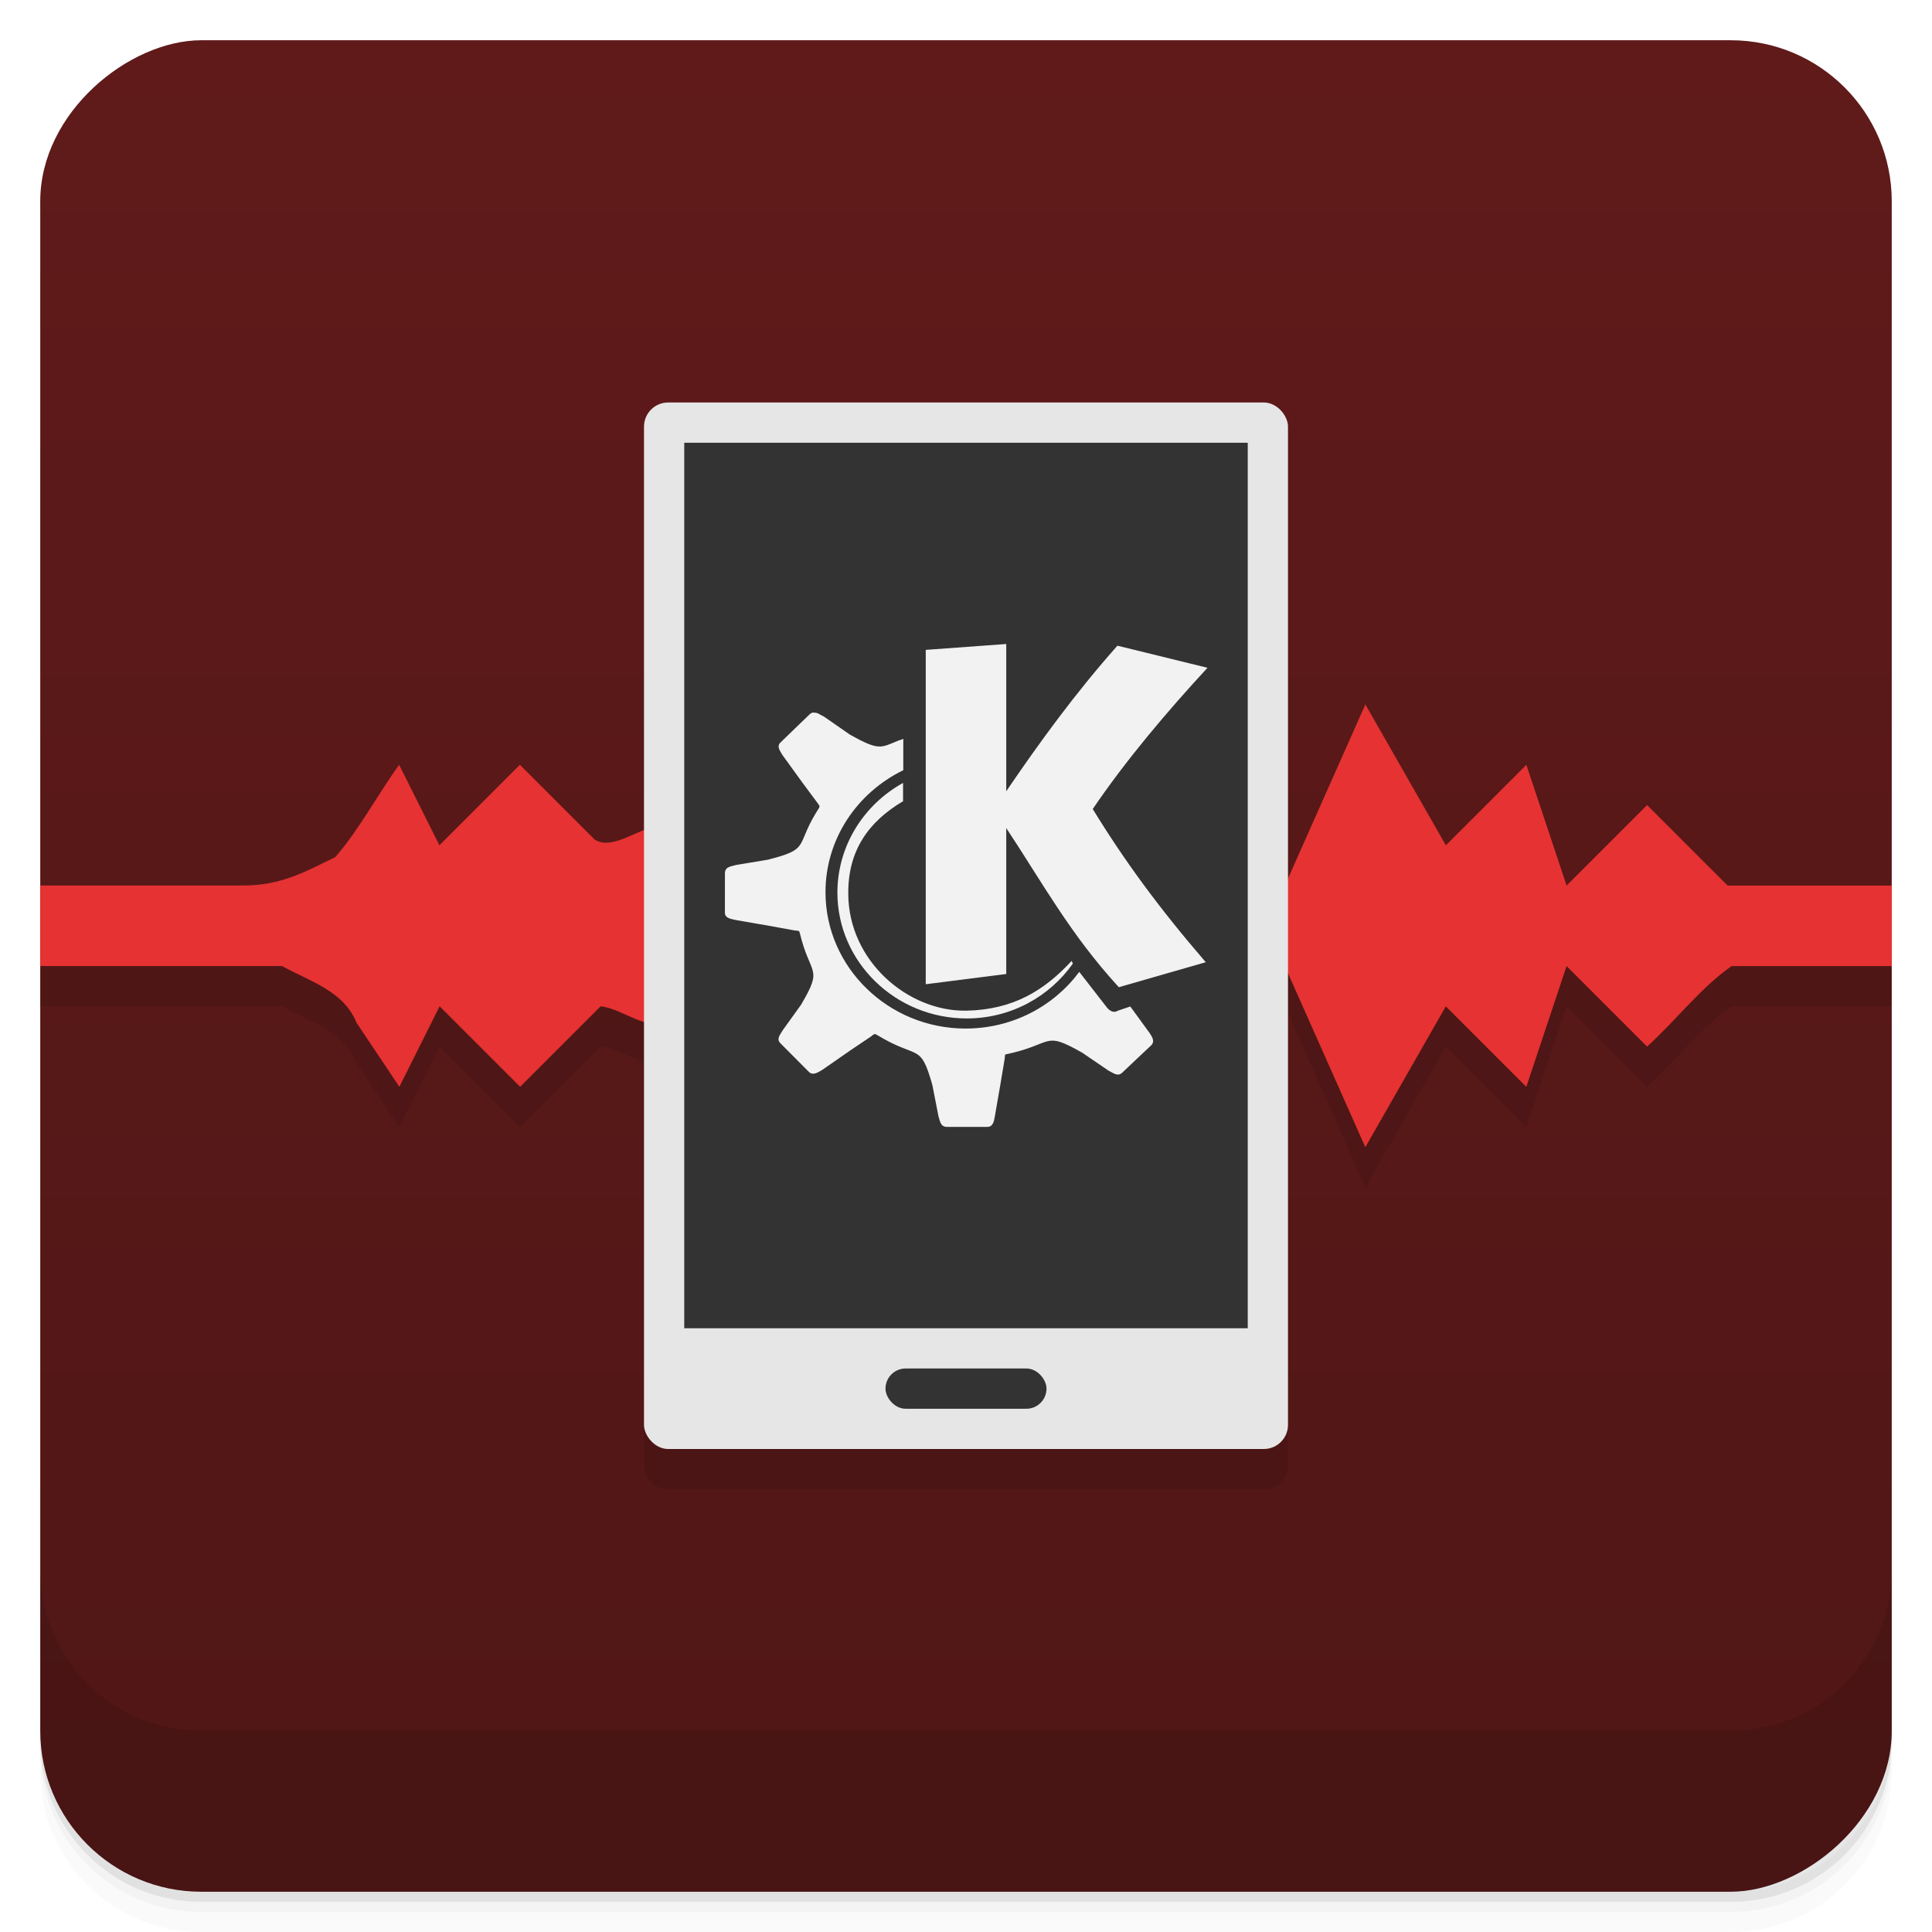 <svg width="48" height="48" version="1.1" viewBox="0 0 48 48" xmlns="http://www.w3.org/2000/svg">
 <defs>
  <linearGradient id="linearGradient4501" x1="-47" x2="-1" y1="2.8779e-15" y2="6.1232e-17" gradientUnits="userSpaceOnUse">
   <stop style="stop-color:#501616" offset="0"/>
   <stop style="stop-color:#601a1a" offset="1"/>
  </linearGradient>
 </defs>
 <g transform="translate(0 3.949e-5)">
  <path d="m1 43v0.25c0 2.216 1.784 4 4 4h38c2.216 0 4-1.784 4-4v-0.25c0 2.216-1.784 4-4 4h-38c-2.216 0-4-1.784-4-4zm0 0.5v0.5c0 2.216 1.784 4 4 4h38c2.216 0 4-1.784 4-4v-0.5c0 2.216-1.784 4-4 4h-38c-2.216 0-4-1.784-4-4z" style="opacity:.02"/>
  <path d="m1 43.25v0.25c0 2.216 1.784 4 4 4h38c2.216 0 4-1.784 4-4v-0.25c0 2.216-1.784 4-4 4h-38c-2.216 0-4-1.784-4-4z" style="opacity:.05"/>
  <path d="m1 43v0.25c0 2.216 1.784 4 4 4h38c2.216 0 4-1.784 4-4v-0.25c0 2.216-1.784 4-4 4h-38c-2.216 0-4-1.784-4-4z" style="opacity:.1"/>
 </g>
 <rect transform="rotate(-90)" x="-47" y="1" width="46" height="46" rx="4" style="fill:url(#linearGradient4501)"/>
 <path d="m16.6 11c-0.332 0-0.6 0.267-0.6 0.6v10.02c-0.43 0.176-0.886 0.455-1.225 0.24l-1.859-1.859-2 2-1-2c-0.542 0.751-0.99 1.608-1.588 2.295-0.739 0.356-1.328 0.705-2.301 0.705h-5.027v2h6.006c0.683 0.38 1.532 0.614 1.85 1.408l1.065 1.592 1-2 2 2 2-2c0.339 0.034 0.725 0.27 1.08 0.375v10.025c0 0.332 0.267 0.6 0.6 0.6h14.801c0.332 0 0.6-0.267 0.6-0.6v-11.221l1.92 4.32 2-3.5 2 2 1-3 2 2c0.71-0.642 1.342-1.474 2.1-2h3.981v-2h-4.08l-2-2-2 2-1-3-2 2-2-3.5-1.92 4.32v-11.221c0-0.332-0.267-0.6-0.6-0.6h-14.801z" style="opacity:.1"/>
 <path d="m23.916 14c-0.415 1.443-0.63 2.959-1.178 4.354l-0.822 1.647c-0.648-0.083-1.224-0.05-1.353 0.707-0.244 0.274-0.623 1.773-0.742 0.91l-0.904-3.617-1 4-1.5-1.5c-0.531 0.053-1.19 0.645-1.641 0.359l-1.859-1.859-2 2-1-2c-0.542 0.751-0.99 1.608-1.588 2.295-0.739 0.356-1.328 0.705-2.301 0.705h-5.027v2h6.006c0.683 0.38 1.532 0.614 1.85 1.408l1.065 1.592 1-2 2 2 2-2c0.531 0.053 1.188 0.645 1.639 0.359l1.361-1.359 1 4 1-4 1 2c0.648-0.083 1.224-0.05 1.353 0.707 0.898 1.47 1.061 3.214 1.533 4.842 0.134 1 0.365-0.525 0.551-0.859 0.353-1.299 0.935-2.503 1.562-3.689 0.66 0.088 1.232 0.053 1.25-0.75l0.75-2.25 2 1.5 2-1.5 2 4.5 2-3.5 2 2 1-3 2 2c0.71-0.642 1.342-1.474 2.1-2h3.981v-2h-4.08l-2-2-2 2-1-3-2 2-2-3.5-2 4.5-2-1.5-2 1.5-2-4c-0.667 0.09-1.236 0.053-1.191-0.768l-0.812-3.232z" style="fill:#e63232"/>
 <g transform="translate(0 3.949e-5)">
  <g transform="translate(0 -1004.4)">
   <path d="m1 1043.4v4c0 2.216 1.784 4 4 4h38c2.216 0 4-1.784 4-4v-4c0 2.216-1.784 4-4 4h-38c-2.216 0-4-1.784-4-4z" style="opacity:.1"/>
  </g>
 </g>
 <g transform="translate(0,-1)">
  <rect x="16" y="11" width="16" height="26" rx=".6" ry=".6" style="fill:#e6e6e6"/>
  <rect x="17" y="12" width="14" height="22" style="fill:#333"/>
  <path d="m25 17-2 0.146v8.307l2-0.254v-3.626c0.904 1.365 1.587 2.634 2.797 3.954l2.16-0.621c-1.156-1.34-2.02-2.519-2.808-3.806 0.82-1.209 1.847-2.423 2.851-3.509l-2.238-0.549c-1.045 1.177-1.93 2.394-2.762 3.616m-4.795-1.957c-0.029 4e-3 -0.064 0.021-0.092 0.049-0.246 0.232-0.478 0.465-0.722 0.697-0.107 0.103 2e-3 0.226 0.049 0.312l0.496 0.685 0.371 0.5c0.052 0.072 0.068 0.08 0.041 0.131-0.033 0.052-0.06 0.095-0.092 0.148-0.482 0.81-0.144 0.873-1.177 1.136l-0.791 0.131c-0.117 0.039-0.269 0.035-0.277 0.197 0 0.328-1e-3 0.654-1e-3 0.98-6e-3 0.15 0.162 0.164 0.261 0.189l0.842 0.146 0.631 0.115c0.086 0.012 0.105-8e-3 0.125 0.056 0.258 1.088 0.595 0.838 0.033 1.789l-0.453 0.631c-0.06 0.109-0.172 0.217-0.058 0.328 0.238 0.236 0.467 0.474 0.707 0.711 0.105 0.103 0.242-2e-3 0.328-0.049l0.697-0.484 0.521-0.351c0.072-0.058 0.082-0.072 0.135-0.041 1.045 0.638 1.082 0.177 1.386 1.252l0.15 0.769c0.039 0.115 0.043 0.263 0.203 0.269h1.015c0.152 0 0.166-0.174 0.185-0.269l0.142-0.818 0.101-0.605c6e-3 -0.058 4e-3 -0.088 0.015-0.107 1.224-0.252 0.92-0.607 1.916-0.041l0.646 0.441c0.119 0.058 0.232 0.16 0.345 0.051 0.24-0.226 0.478-0.455 0.719-0.679 0.107-0.109 2e-3 -0.234-0.049-0.318h-1e-3l-0.47-0.646-0.31 0.105c-0.08 0.052-0.185 0.033-0.279-0.09l-0.679-0.875c-0.635 0.855-1.662 1.408-2.825 1.408-1.916 0-3.48-1.521-3.48-3.388 0-1.326 0.789-2.474 1.933-3.03v-0.779c-0.039 0.019-0.084 0.029-0.117 0.041-0.447 0.181-0.476 0.263-1.209-0.146l-0.646-0.449c-0.09-0.039-0.17-0.113-0.252-0.094m2.22 1.742c-0.972 0.535-1.633 1.56-1.633 2.726 0 1.72 1.441 3.126 3.214 3.126 1.095 0 2.056-0.541 2.636-1.363l-0.031-0.066c-0.679 0.734-1.447 1.211-2.614 1.236-1.455 0.025-2.927-1.236-2.935-2.898-0.012-1.072 0.496-1.793 1.361-2.306v-0.451" style="fill-rule:evenodd;fill:#f2f2f2"/>
  <rect x="22" y="35" width="4" height="1" rx=".5" ry=".5" style="fill:#333"/>
 </g>
</svg>
